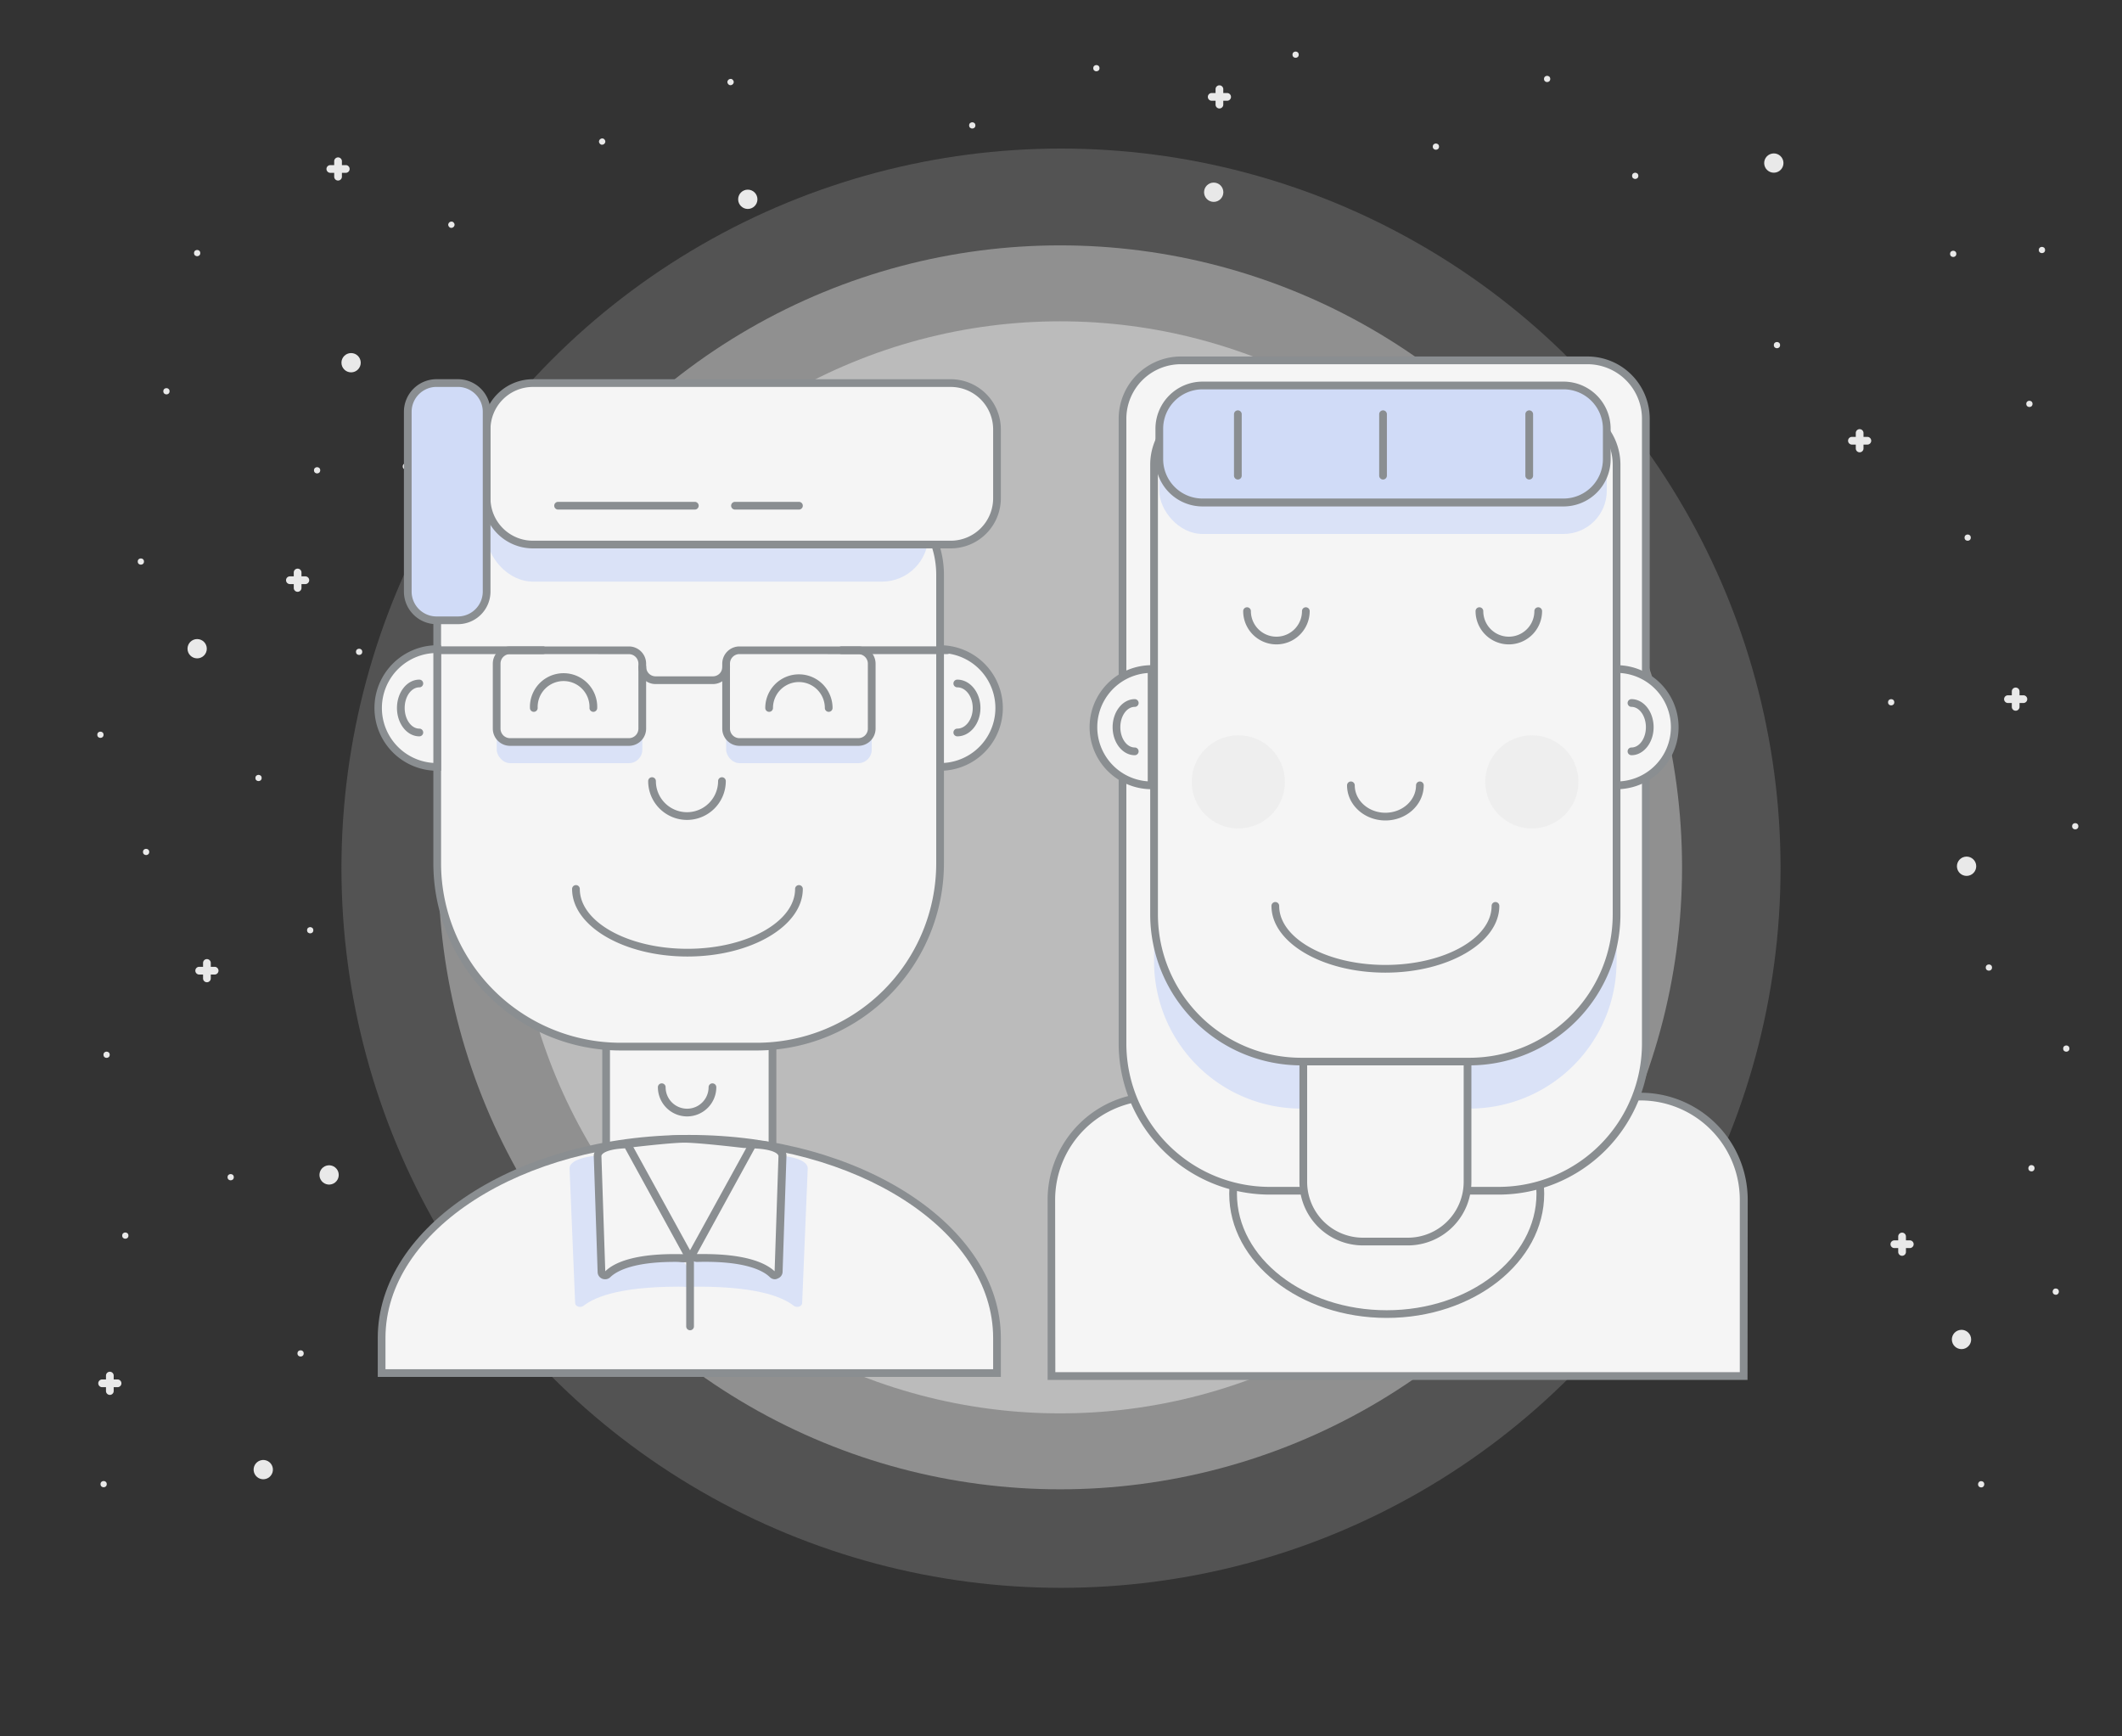 <svg id="Layer_1" data-name="Layer 1" xmlns="http://www.w3.org/2000/svg" viewBox="0 0 550 450"><rect x="0" y="0" width="550" height="450" fill="#333333" stroke="none"/><defs><style>.cls-1{fill:#e9e9e9;}.cls-2{opacity:0.18;}.cls-3{fill:#e5e5e5;}.cls-4{opacity:0.42;}.cls-5{opacity:0.5;}.cls-6{fill:#f5f5f5;}.cls-7{fill:#8a8e91;}.cls-8{fill:#dae2f7;}.cls-9{fill:#d0dbf7;}</style></defs><title>1_</title><circle class="cls-1" cx="91" cy="94" r="2.5"/><circle class="cls-1" cx="193.82" cy="51.65" r="2.5"/><circle class="cls-1" cx="51.1" cy="168.12" r="2.5"/><circle class="cls-1" cx="314.58" cy="49.82" r="2.5"/><circle class="cls-1" cx="85.3" cy="304.5" r="2.5" transform="translate(-172.97 122.03) rotate(-39.11)"/><circle class="cls-1" cx="68.24" cy="380.87" r="2.5" transform="translate(-224.97 128.38) rotate(-39.11)"/><circle class="cls-1" cx="459.76" cy="42.26" r="2.5" transform="translate(1.86 101.39) rotate(-12.61)"/><circle class="cls-1" cx="509.72" cy="224.5" r="2.5" transform="translate(-36.72 116.69) rotate(-12.61)"/><circle class="cls-1" cx="508.4" cy="347.14" r="2.5" transform="translate(-63.52 119.36) rotate(-12.61)"/><circle class="cls-1" cx="51.1" cy="65.59" r="0.81"/><circle class="cls-1" cx="105.19" cy="120.88" r="0.81"/><circle class="cls-1" cx="43.14" cy="101.4" r="0.81"/><circle class="cls-1" cx="82.19" cy="121.88" r="0.81"/><circle class="cls-1" cx="36.51" cy="145.53" r="0.81"/><circle class="cls-1" cx="93.08" cy="168.93" r="0.81"/><circle class="cls-1" cx="26.03" cy="190.42" r="0.81"/><circle class="cls-1" cx="67.01" cy="201.62" r="0.81"/><circle class="cls-1" cx="37.87" cy="220.79" r="0.81"/><circle class="cls-1" cx="80.4" cy="241.08" r="0.81"/><circle class="cls-1" cx="27.63" cy="273.35" r="0.81"/><circle class="cls-1" cx="59.79" cy="305.08" r="0.81"/><circle class="cls-1" cx="32.48" cy="320.22" r="0.81"/><circle class="cls-1" cx="77.91" cy="350.75" r="0.81"/><circle class="cls-1" cx="26.86" cy="384.63" r="0.81"/><circle class="cls-1" cx="189.35" cy="21.27" r="0.81" transform="translate(26.03 119.4) rotate(-37.41)"/><circle class="cls-1" cx="156.08" cy="36.7" r="0.81" transform="translate(9.8 102.36) rotate(-37.41)"/><circle class="cls-1" cx="117" cy="58.24" r="0.81" transform="translate(-11.32 83.06) rotate(-37.41)"/><circle class="cls-1" cx="529.25" cy="64.79" r="0.81"/><circle class="cls-1" cx="506.25" cy="65.79" r="0.81"/><circle class="cls-1" cx="526" cy="104.67" r="0.81"/><circle class="cls-1" cx="460.57" cy="89.44" r="0.81"/><circle class="cls-1" cx="423.83" cy="45.57" r="0.81"/><circle class="cls-1" cx="401" cy="20.46" r="0.81"/><circle class="cls-1" cx="372.17" cy="38" r="0.81"/><circle class="cls-1" cx="335.81" cy="14.17" r="0.81"/><circle class="cls-1" cx="252" cy="32.5" r="0.81"/><circle class="cls-1" cx="284.17" cy="17.67" r="0.81"/><circle class="cls-1" cx="510" cy="139.33" r="0.81"/><circle class="cls-1" cx="490.17" cy="182" r="0.81"/><circle class="cls-1" cx="537.88" cy="214.13" r="0.81"/><circle class="cls-1" cx="515.5" cy="250.75" r="0.81"/><circle class="cls-1" cx="535.56" cy="271.75" r="0.81"/><circle class="cls-1" cx="526.55" cy="302.78" r="0.81" transform="translate(135.78 767.78) rotate(-79.86)"/><circle class="cls-1" cx="532.86" cy="334.76" r="0.81" transform="translate(109.49 800.34) rotate(-79.86)"/><circle class="cls-1" cx="513.52" cy="384.69" r="0.81" transform="translate(44.41 822.44) rotate(-79.86)"/><path class="cls-1" d="M89.62,42.79h-1v-1a1,1,0,0,0-2,0v1h-1a1,1,0,0,0,0,2h1v1a1,1,0,0,0,2,0v-1h1a1,1,0,0,0,0-2Z"/><path class="cls-1" d="M484,113.22h-1v-1a1,1,0,1,0-2,0v1h-1a1,1,0,0,0,0,2h1v1a1,1,0,0,0,2,0v-1h1a1,1,0,0,0,0-2Z"/><path class="cls-1" d="M55.63,250.56h-1v-1a1,1,0,1,0-2,0v1h-1a1,1,0,0,0,0,2h1v1a1,1,0,0,0,2,0v-1h1a1,1,0,0,0,0-2Z"/><path class="cls-1" d="M318.06,24.11h-1v-1a1,1,0,0,0-2,0v1h-1a1,1,0,0,0,0,2h1v1a1,1,0,1,0,2,0v-1h1a1,1,0,0,0,0-2Z"/><path class="cls-1" d="M524.44,180.19h-1v-1a1,1,0,0,0-2,0v1h-1a1,1,0,0,0,0,2h1v1a1,1,0,1,0,2,0v-1h1a1,1,0,0,0,0-2Z"/><path class="cls-1" d="M495,321.45h-1v-1a1,1,0,0,0-2,0v1h-1a1,1,0,0,0,0,2h1v1a1,1,0,0,0,2,0v-1h1a1,1,0,0,0,0-2Z"/><path class="cls-1" d="M79.14,149.37h-1v-1a1,1,0,0,0-2,0v1h-1a1,1,0,1,0,0,2h1v1a1,1,0,0,0,2,0v-1h1a1,1,0,1,0,0-2Z"/><path class="cls-1" d="M30.47,357.5h-1v-1a1,1,0,0,0-2,0v1h-1a1,1,0,1,0,0,2h1v1a1,1,0,0,0,2,0v-1h1a1,1,0,1,0,0-2Z"/><g class="cls-2"><circle class="cls-3" cx="275" cy="225" r="186.5"/></g><g class="cls-4"><circle class="cls-3" cx="274.78" cy="224.78" r="161.19"/></g><g class="cls-5"><circle class="cls-3" cx="274.78" cy="224.78" r="141.51"/></g><path class="cls-6" d="M157.1,265.79h43.12a0,0,0,0,1,0,0V303a15.46,15.46,0,0,1-15.46,15.46H172.56A15.46,15.46,0,0,1,157.1,303V265.79A0,0,0,0,1,157.1,265.79Z"/><path class="cls-7" d="M184.76,319.49H172.56A16.48,16.48,0,0,1,156.1,303V264.79h45.12V303A16.48,16.48,0,0,1,184.76,319.49Zm-26.66-52.7V303a14.48,14.48,0,0,0,14.46,14.46h12.19A14.48,14.48,0,0,0,199.22,303V266.79Z"/><path class="cls-6" d="M137.82,124.43h81.34a24.5,24.5,0,0,1,24.5,24.5v74.81a47.5,47.5,0,0,1-47.5,47.5H160.82a47.5,47.5,0,0,1-47.5-47.5V148.93a24.5,24.5,0,0,1,24.5-24.5Z"/><path class="cls-7" d="M196.16,272.24H160.82a48.55,48.55,0,0,1-48.5-48.5V148.93a25.53,25.53,0,0,1,25.5-25.5h81.34a25.53,25.53,0,0,1,25.5,25.5v74.81A48.55,48.55,0,0,1,196.16,272.24ZM137.82,125.43a23.53,23.53,0,0,0-23.5,23.5v74.81a46.55,46.55,0,0,0,46.5,46.5h35.34a46.55,46.55,0,0,0,46.5-46.5V148.93a23.53,23.53,0,0,0-23.5-23.5Z"/><path class="cls-6" d="M258.41,355.84v-9.09c0-28.39-35.89-51.62-79.75-51.62h0c-43.86,0-79.75,23.23-79.75,51.62v9.09Z"/><path class="cls-7" d="M259.41,356.84H97.91V346.75c0-29,36.22-52.62,80.75-52.62s80.75,23.61,80.75,52.62Zm-159.5-2h157.5v-8.09c0-27.91-35.33-50.62-78.75-50.62s-78.75,22.71-78.75,50.62Z"/><path class="cls-8" d="M209.36,302.75l-1.45,34.93c0,.93-1.39,1.35-2.2.71-3-2.37-10.18-5.3-27.76-4.9-1.15,0-1.89-1-1.33-1.81l21.76-32.43C207.14,299.44,209.35,301.3,209.36,302.75Z"/><path class="cls-8" d="M147.62,302.75l1.45,34.93c0,.93,1.39,1.35,2.2.71,3-2.37,10.18-5.3,27.76-4.9,1.15,0,1.89-1,1.33-1.81L158.6,299.24C149.84,299.44,147.63,301.3,147.62,302.75Z"/><path class="cls-6" d="M182.27,324l15.25-16.62a6.49,6.49,0,0,0-4.79-10.88s-11.54-1.37-15.44-1.37c-3.72,0-15.05,1.37-15.05,1.37a6.49,6.49,0,0,0-4.79,10.88L172.7,324A6.49,6.49,0,0,0,182.27,324Z"/><path class="cls-7" d="M177.49,327.12a7.51,7.51,0,0,1-5.52-2.43l-15.25-16.62a7.49,7.49,0,0,1,5.46-12.56c1-.12,11.48-1.37,15.12-1.37,3.82,0,14.52,1.26,15.51,1.37a7.49,7.49,0,0,1,5.46,12.56L183,324.69A7.51,7.51,0,0,1,177.49,327.12ZM162.24,297.5a5.49,5.49,0,0,0-4,9.21l15.25,16.62a5.49,5.49,0,0,0,8.1,0l15.25-16.62a5.49,5.49,0,0,0-4-9.21h-.12c-.11,0-11.53-1.37-15.33-1.37-3.62,0-14.82,1.35-14.93,1.37Z"/><path class="cls-7" d="M178.86,344.75a1,1,0,0,1-1-1V326.11a1,1,0,0,1,2,0v17.64A1,1,0,0,1,178.86,344.75Z"/><path class="cls-6" d="M154.88,299.6l1,30.06a.91.91,0,0,0,1.55.61c2.09-2,7.18-4.56,19.57-4.22a1.05,1.05,0,0,0,.94-1.56l-15.34-27.91C156.44,296.75,154.88,298.35,154.88,299.6Z"/><path class="cls-7" d="M156.81,331.53a1.92,1.92,0,0,1-.72-.14,1.88,1.88,0,0,1-1.19-1.7l-1-30.1c0-1.41,1.15-3.81,8.72-4l.61,0L178.84,324a2,2,0,0,1,0,2.06,2.1,2.1,0,0,1-1.8,1c-12.56-.34-17.2,2.32-18.85,3.93A1.9,1.9,0,0,1,156.81,331.53Zm-.93-31.95,1,29.89c2.24-2.22,7.64-4.77,20.16-4.43L162,297.6C157.23,297.82,155.9,299,155.88,299.59Z"/><path class="cls-6" d="M202.79,299.6l-1,30.06a.91.91,0,0,1-1.55.61c-2.09-2-7.18-4.56-19.57-4.22a1.05,1.05,0,0,1-.94-1.56L195,296.58C201.22,296.75,202.78,298.35,202.79,299.6Z"/><path class="cls-7" d="M200.86,331.53a1.91,1.91,0,0,1-1.34-.56c-1.65-1.62-6.29-4.27-18.85-3.93a2.07,2.07,0,0,1-1.8-1,2,2,0,0,1,0-2.06l15.64-28.44.61,0c7.57.2,8.71,2.6,8.72,4v0l-1,30.06a1.88,1.88,0,0,1-1.19,1.7A1.92,1.92,0,0,1,200.86,331.53ZM182.36,325c11.15,0,16.16,2.36,18.41,4.46l1-29.83c0-.62-1.35-1.77-6.16-2l-15,27.37Z"/><rect class="cls-8" x="128.75" y="174" width="37.73" height="23.78" rx="3.47" ry="3.47"/><rect class="cls-8" x="188.21" y="174" width="37.73" height="23.78" rx="3.47" ry="3.47"/><path class="cls-7" d="M178.18,247.89c-16.48,0-29.9-7.86-29.9-17.51a1,1,0,0,1,2,0c0,8.55,12.51,15.51,27.9,15.51s27.9-7,27.9-15.51a1,1,0,0,1,2,0C208.07,240,194.66,247.89,178.18,247.89Z"/><path class="cls-7" d="M178.09,212.49A10.07,10.07,0,0,1,168,202.43a1,1,0,0,1,2,0,8.06,8.06,0,1,0,16.12,0,1,1,0,0,1,2,0A10.07,10.07,0,0,1,178.09,212.49Z"/><path class="cls-7" d="M178.09,289.33a7.58,7.58,0,0,1-7.57-7.57,1,1,0,0,1,2,0,5.57,5.57,0,0,0,11.14,0,1,1,0,0,1,2,0A7.58,7.58,0,0,1,178.09,289.33Z"/><rect class="cls-6" x="128.75" y="168.51" width="37.73" height="23.78" rx="3.47" ry="3.47"/><path class="cls-7" d="M163,193.29h-30.8a4.47,4.47,0,0,1-4.47-4.47V172a4.47,4.47,0,0,1,4.47-4.47H163a4.47,4.47,0,0,1,4.47,4.47v16.85A4.47,4.47,0,0,1,163,193.29Zm-30.8-23.78a2.47,2.47,0,0,0-2.47,2.47v16.85a2.47,2.47,0,0,0,2.47,2.47H163a2.47,2.47,0,0,0,2.47-2.47V172a2.47,2.47,0,0,0-2.47-2.47Z"/><rect class="cls-6" x="188.21" y="168.51" width="37.73" height="23.78" rx="3.47" ry="3.47"/><path class="cls-7" d="M222.47,193.29h-30.8a4.47,4.47,0,0,1-4.47-4.47V172a4.47,4.47,0,0,1,4.47-4.47h30.8a4.47,4.47,0,0,1,4.47,4.47v16.85A4.47,4.47,0,0,1,222.47,193.29Zm-30.8-23.78a2.47,2.47,0,0,0-2.47,2.47v16.85a2.47,2.47,0,0,0,2.47,2.47h30.8a2.47,2.47,0,0,0,2.47-2.47V172a2.47,2.47,0,0,0-2.47-2.47Z"/><path class="cls-6" d="M113.32,198.75a15.26,15.26,0,1,1,0-30.53Z"/><path class="cls-7" d="M114.32,199.75h-1a16.26,16.26,0,0,1,0-32.53h1Zm-2-30.49a14.26,14.26,0,0,0,0,28.46Z"/><path class="cls-7" d="M108.69,190.83c-3.2,0-5.8-3.29-5.8-7.35s2.6-7.35,5.8-7.35a1,1,0,0,1,0,2c-2.1,0-3.8,2.4-3.8,5.35s1.71,5.35,3.8,5.35a1,1,0,0,1,0,2Z"/><path class="cls-6" d="M243.66,198.75a15.26,15.26,0,0,0,0-30.53Z"/><path class="cls-7" d="M243.66,199.75h-1V167.22h1a16.26,16.26,0,0,1,0,32.53Zm1-30.49v28.46a14.26,14.26,0,0,0,0-28.46Z"/><path class="cls-7" d="M248.12,190.83a1,1,0,0,1,0-2c2.19,0,4-2.4,4-5.35s-1.78-5.35-4-5.35a1,1,0,1,1,0-2c3.29,0,6,3.29,6,7.35S251.42,190.83,248.12,190.83Z"/><path class="cls-7" d="M140.76,169.51H113.32a1,1,0,0,1,0-2h27.44a1,1,0,0,1,0,2Z"/><path class="cls-7" d="M245.55,169.51H218.11a1,1,0,0,1,0-2h27.44a1,1,0,0,1,0,2Z"/><path class="cls-7" d="M184.78,177.28H169.92a4.43,4.43,0,0,1-4.43-4.43,1,1,0,0,1,2,0,2.43,2.43,0,0,0,2.43,2.43h14.86a2.43,2.43,0,0,0,2.43-2.43,1,1,0,0,1,2,0A4.43,4.43,0,0,1,184.78,177.28Z"/><path class="cls-7" d="M153.79,184.48a1,1,0,0,1-1-1,6.72,6.72,0,1,0-13.43,0,1,1,0,0,1-2,0,8.72,8.72,0,1,1,17.43,0A1,1,0,0,1,153.79,184.48Z"/><rect class="cls-8" x="126.13" y="108.88" width="114.48" height="41.85" rx="12" ry="12"/><path class="cls-7" d="M214.79,184.48a1,1,0,0,1-1-1,6.72,6.72,0,0,0-13.44,0,1,1,0,0,1-2,0,8.72,8.72,0,0,1,17.44,0A1,1,0,0,1,214.79,184.48Z"/><rect class="cls-6" x="126.13" y="99.28" width="132.29" height="41.85" rx="12" ry="12"/><path class="cls-7" d="M246.41,142.12H138.13a13,13,0,0,1-13-13V111.28a13,13,0,0,1,13-13H246.41a13,13,0,0,1,13,13v17.85A13,13,0,0,1,246.41,142.12ZM138.13,100.28a11,11,0,0,0-11,11v17.85a11,11,0,0,0,11,11H246.41a11,11,0,0,0,11-11V111.28a11,11,0,0,0-11-11Z"/><path class="cls-6" d="M299.26,284.19h126a26.73,26.73,0,0,1,26.73,26.73v45.69a0,0,0,0,1,0,0H272.53a0,0,0,0,1,0,0V310.92a26.73,26.73,0,0,1,26.73-26.73Z"/><path class="cls-7" d="M452.94,357.61H271.53V310.92a27.76,27.76,0,0,1,27.73-27.73h126a27.76,27.76,0,0,1,27.73,27.73Zm-179.41-2H450.94V310.92a25.76,25.76,0,0,0-25.73-25.73h-126a25.76,25.76,0,0,0-25.73,25.73Z"/><ellipse class="cls-6" cx="359.43" cy="309.37" rx="39.82" ry="31.18"/><path class="cls-7" d="M359.42,341.55c-22.51,0-40.82-14.43-40.82-32.18s18.31-32.18,40.82-32.18,40.82,14.43,40.82,32.18S381.93,341.55,359.42,341.55Zm0-62.35c-21.4,0-38.82,13.54-38.82,30.18s17.41,30.18,38.82,30.18,38.82-13.54,38.82-30.18S380.83,279.2,359.42,279.2Z"/><rect class="cls-9" x="105.69" y="99.28" width="20.44" height="61.49" rx="7.45" ry="7.45"/><path class="cls-7" d="M118.68,161.76h-5.54a8.46,8.46,0,0,1-8.45-8.45V106.72a8.46,8.46,0,0,1,8.45-8.45h5.54a8.46,8.46,0,0,1,8.45,8.45v46.59A8.46,8.46,0,0,1,118.68,161.76Zm-5.54-61.49a6.46,6.46,0,0,0-6.45,6.45v46.59a6.46,6.46,0,0,0,6.45,6.45h5.54a6.46,6.46,0,0,0,6.45-6.45V106.72a6.46,6.46,0,0,0-6.45-6.45Z"/><path class="cls-7" d="M180.09,132.06H144.65a1,1,0,0,1,0-2h35.44a1,1,0,0,1,0,2Z"/><path class="cls-6" d="M306.07,93.39H411.46a15.13,15.13,0,0,1,15.13,15.13V270.46a38.13,38.13,0,0,1-38.13,38.13H329.07a38.13,38.13,0,0,1-38.13-38.13V108.52a15.13,15.13,0,0,1,15.13-15.13Z"/><path class="cls-7" d="M388.46,309.59H329.07a39.17,39.17,0,0,1-39.12-39.12V108.52a16.14,16.14,0,0,1,16.13-16.13H411.46a16.14,16.14,0,0,1,16.13,16.13V270.46A39.17,39.17,0,0,1,388.46,309.59ZM306.07,94.39a14.14,14.14,0,0,0-14.13,14.13V270.46a37.17,37.17,0,0,0,37.13,37.13h59.38a37.17,37.17,0,0,0,37.13-37.12V108.52a14.14,14.14,0,0,0-14.13-14.13Z"/><path class="cls-7" d="M207.07,132.06H190.5a1,1,0,0,1,0-2h16.58a1,1,0,1,1,0,2Z"/><path class="cls-8" d="M314.25,117.51h89.68A15.13,15.13,0,0,1,419,132.63V249.17a38.13,38.13,0,0,1-38.13,38.13H337.25a38.13,38.13,0,0,1-38.13-38.13V132.63A15.13,15.13,0,0,1,314.25,117.51Z"/><path class="cls-6" d="M337.8,269.72h42.57a0,0,0,0,1,0,0V306.3a15.46,15.46,0,0,1-15.46,15.46H353.26A15.46,15.46,0,0,1,337.8,306.3V269.72A0,0,0,0,1,337.8,269.72Z"/><path class="cls-7" d="M364.91,322.76H353.26A16.48,16.48,0,0,1,336.8,306.3V268.72h44.57V306.3A16.48,16.48,0,0,1,364.91,322.76Zm-26.11-52V306.3a14.48,14.48,0,0,0,14.46,14.46h11.65a14.48,14.48,0,0,0,14.46-14.46V270.72Z"/><path class="cls-6" d="M314.25,105.32h89.68A15.13,15.13,0,0,1,419,120.44V237a38.13,38.13,0,0,1-38.13,38.13H337.25A38.13,38.13,0,0,1,299.12,237V120.44A15.13,15.13,0,0,1,314.25,105.32Z"/><path class="cls-7" d="M380.92,276.1H337.25A39.17,39.17,0,0,1,298.12,237V120.44a16.14,16.14,0,0,1,16.13-16.13h89.68A16.14,16.14,0,0,1,420,120.44V237A39.17,39.17,0,0,1,380.92,276.1ZM314.25,106.32a14.14,14.14,0,0,0-14.13,14.13V237a37.17,37.17,0,0,0,37.13,37.13h43.68A37.17,37.17,0,0,0,418,237V120.44a14.14,14.14,0,0,0-14.13-14.13Z"/><path class="cls-6" d="M298.48,203.53a15.07,15.07,0,0,1,0-30.14Z"/><path class="cls-7" d="M299.48,204.53h-1a16.07,16.07,0,0,1,0-32.14h1Zm-2-30.11a14.07,14.07,0,0,0,0,28.07Z"/><rect class="cls-8" x="300.47" y="108.03" width="115.99" height="30.35" rx="11.2" ry="11.2"/><path class="cls-6" d="M419,203.53a15.07,15.07,0,0,0,0-30.14Z"/><path class="cls-7" d="M419,204.53h-1V172.39h1a16.07,16.07,0,0,1,0,32.14Zm1-30.11v28.07a14.07,14.07,0,0,0,0-28.07Z"/><rect class="cls-9" x="300.47" y="99.9" width="115.99" height="30.35" rx="11.2" ry="11.2"/><path class="cls-7" d="M405.26,131.25H311.68a12.22,12.22,0,0,1-12.2-12.2V111.1a12.22,12.22,0,0,1,12.2-12.2h93.58a12.22,12.22,0,0,1,12.2,12.2V119A12.22,12.22,0,0,1,405.26,131.25ZM311.68,100.9a10.22,10.22,0,0,0-10.2,10.2V119a10.21,10.21,0,0,0,10.2,10.2h93.58a10.21,10.21,0,0,0,10.2-10.2V111.1a10.21,10.21,0,0,0-10.2-10.2Z"/><path class="cls-7" d="M330.84,167a8.63,8.63,0,0,1-8.62-8.62,1,1,0,1,1,2,0,6.62,6.62,0,0,0,13.24,0,1,1,0,0,1,2,0A8.63,8.63,0,0,1,330.84,167Z"/><path class="cls-7" d="M391.07,167a8.63,8.63,0,0,1-8.62-8.62,1,1,0,1,1,2,0,6.62,6.62,0,0,0,13.24,0,1,1,0,0,1,2,0A8.63,8.63,0,0,1,391.07,167Z"/><path class="cls-7" d="M359.08,212.63c-5.48,0-9.94-4.08-9.94-9.1a1,1,0,0,1,2,0c0,3.92,3.56,7.1,7.94,7.1s7.94-3.19,7.94-7.1a1,1,0,0,1,2,0C369,208.55,364.57,212.63,359.08,212.63Z"/><path class="cls-7" d="M359.08,252.07c-16.28,0-29.53-7.76-29.53-17.3a1,1,0,0,1,2,0c0,8.44,12.35,15.3,27.53,15.3s27.53-6.86,27.53-15.3a1,1,0,0,1,2,0C388.61,244.3,375.37,252.07,359.08,252.07Z"/><g class="cls-4"><circle class="cls-3" cx="320.96" cy="202.63" r="12.08"/></g><g class="cls-4"><circle class="cls-3" cx="397.04" cy="202.63" r="12.08"/></g><path class="cls-7" d="M320.84,124.27a1,1,0,0,1-1-1V107.35a1,1,0,1,1,2,0v15.92A1,1,0,0,1,320.84,124.27Z"/><path class="cls-7" d="M358.47,124.27a1,1,0,0,1-1-1V107.35a1,1,0,1,1,2,0v15.92A1,1,0,0,1,358.47,124.27Z"/><path class="cls-7" d="M396.36,124.27a1,1,0,0,1-1-1V107.35a1,1,0,1,1,2,0v15.92A1,1,0,0,1,396.36,124.27Z"/><path class="cls-7" d="M294.12,195.72c-3.17,0-5.74-3.26-5.74-7.26s2.58-7.27,5.74-7.27a1,1,0,0,1,0,2c-2.06,0-3.74,2.36-3.74,5.27s1.68,5.26,3.74,5.26a1,1,0,0,1,0,2Z"/><path class="cls-7" d="M422.86,195.72a1,1,0,0,1,0-2c2.06,0,3.74-2.36,3.74-5.26s-1.68-5.27-3.74-5.27a1,1,0,0,1,0-2c3.17,0,5.74,3.26,5.74,7.27S426,195.72,422.86,195.72Z"/></svg>